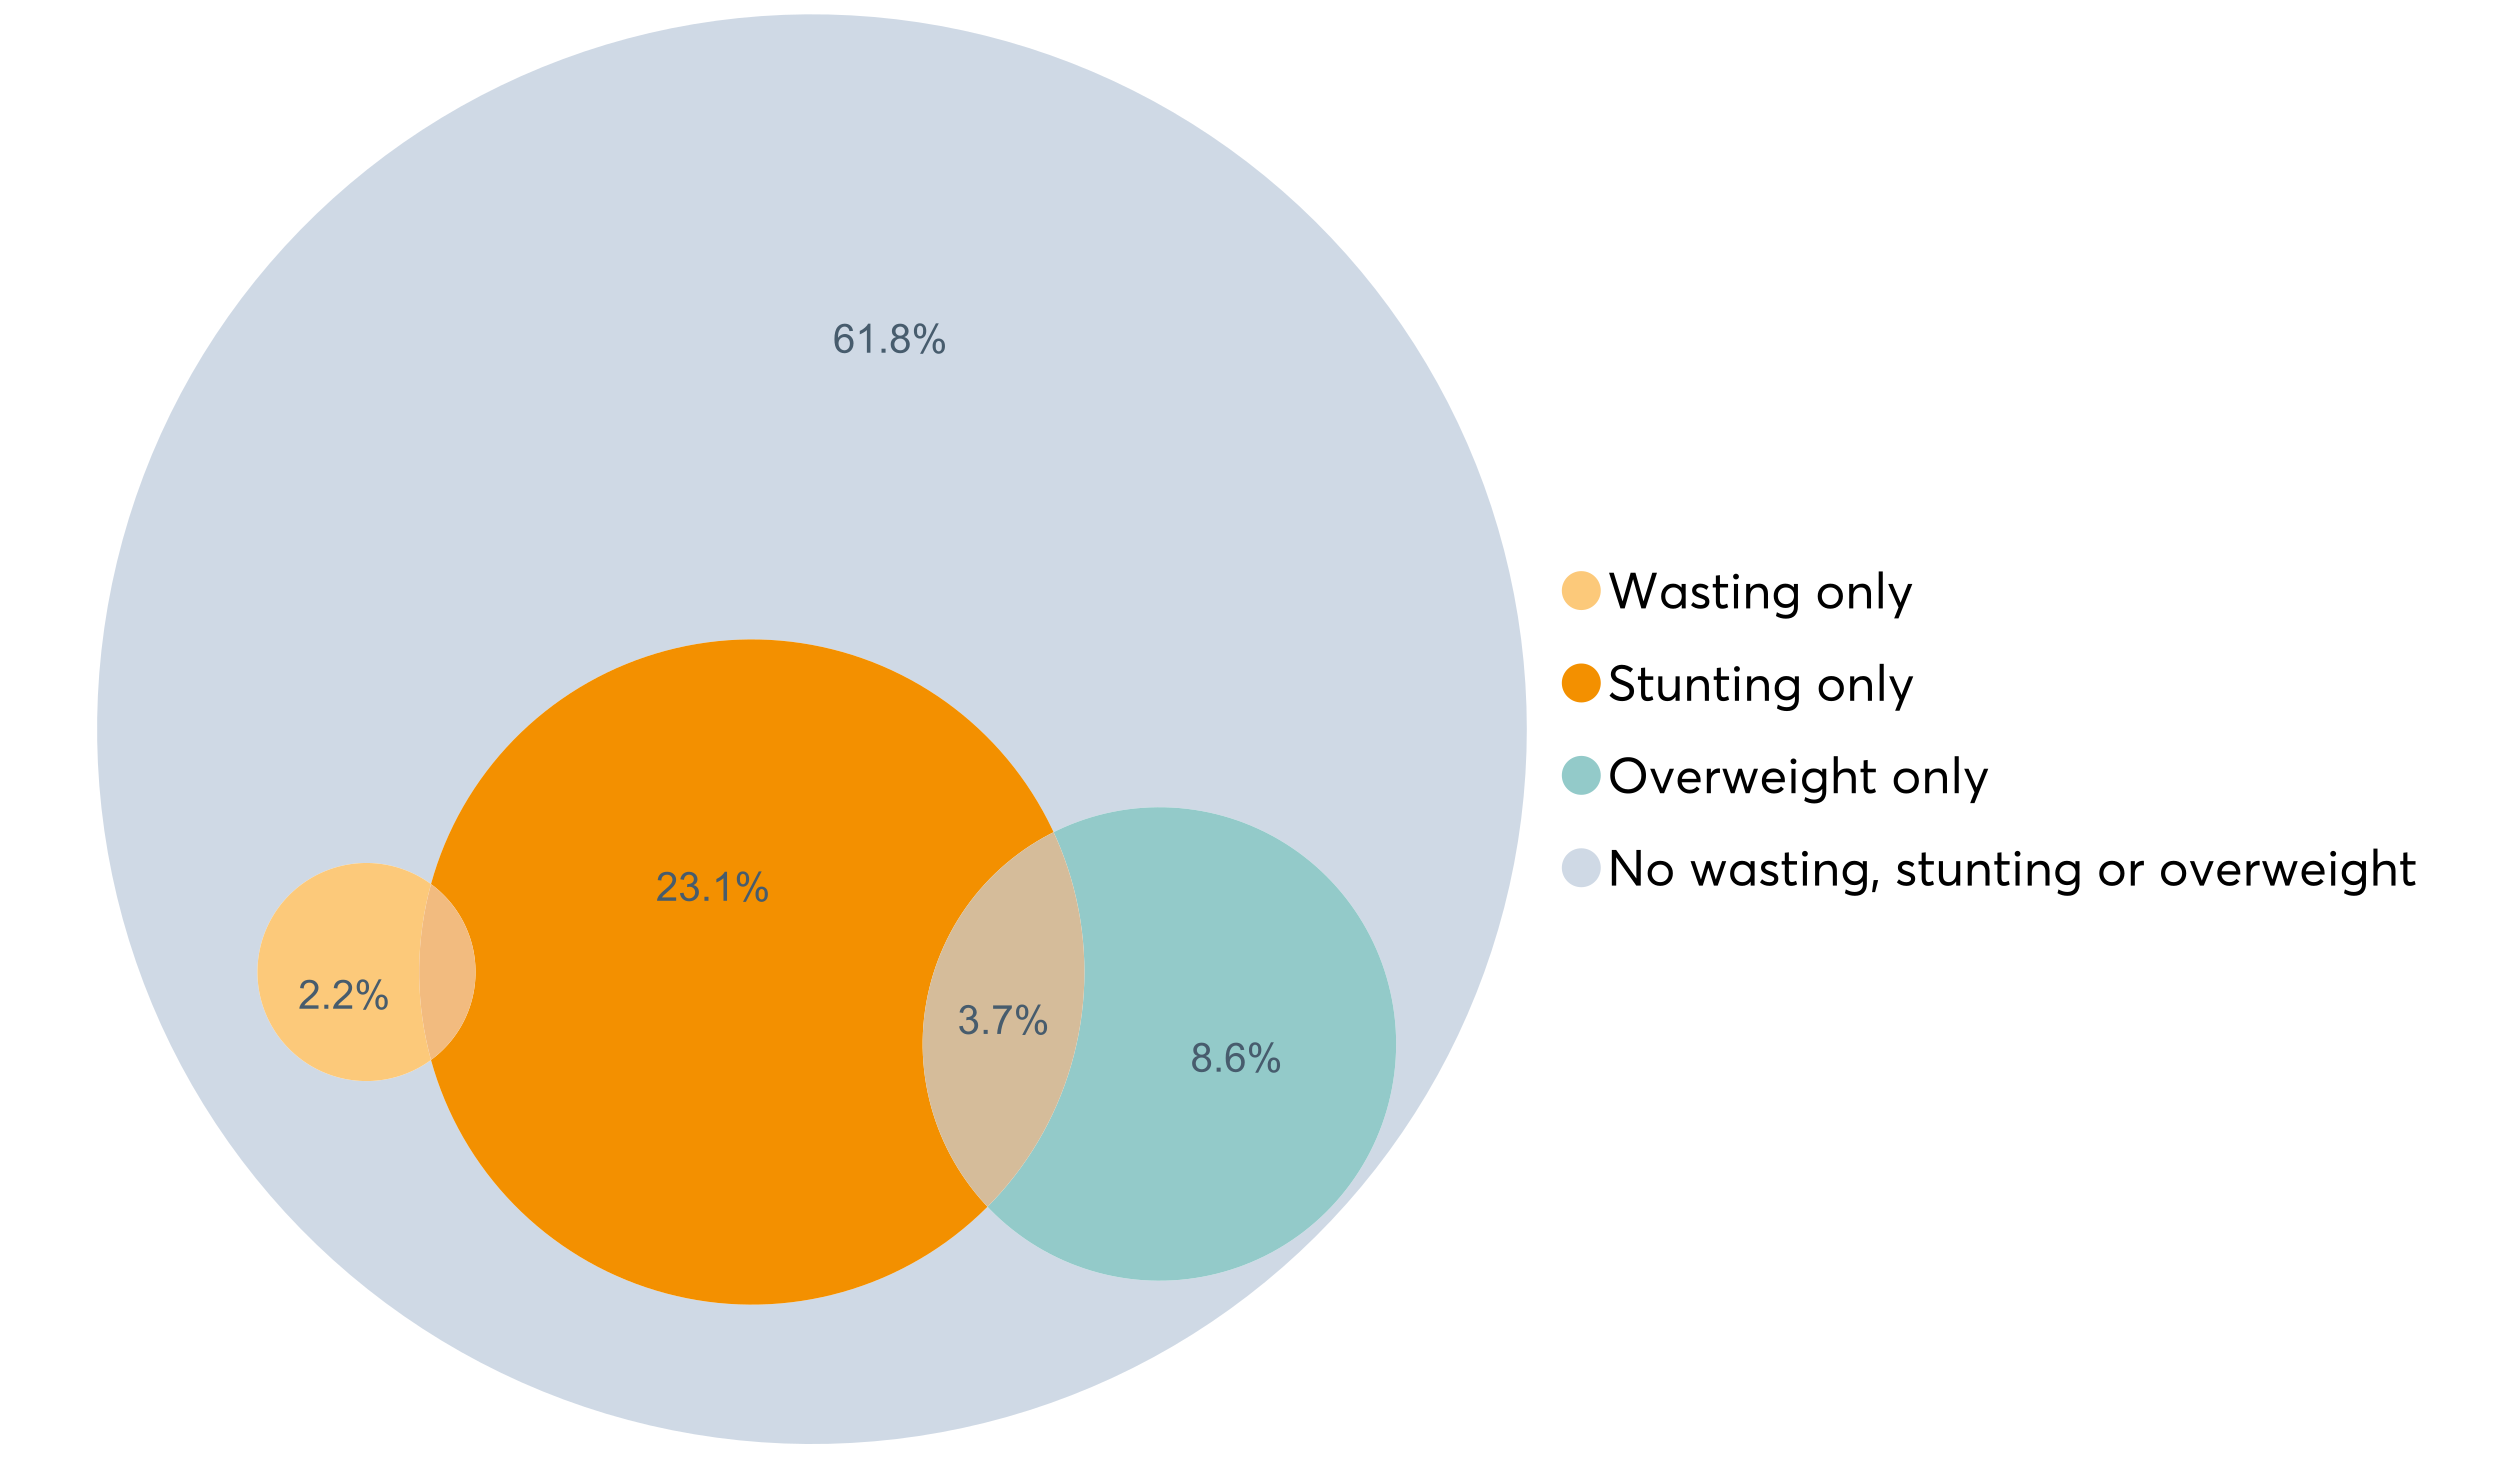 <?xml version="1.0" encoding="UTF-8"?>
<svg xmlns="http://www.w3.org/2000/svg" xmlns:xlink="http://www.w3.org/1999/xlink" width="1234.286pt" height="720pt" viewBox="0 0 1234.286 720" version="1.1">
<defs>
<g>
<symbol overflow="visible" id="glyph0-0">
<path style="stroke:none;" d="M 22.227 -17.613 L 24.531 -17.613 L 18.902 0 L 16.816 0 L 12.75 -14.438 L 12.727 -14.438 L 8.582 0 L 6.5 0 L 0.867 -17.613 L 3.176 -17.613 L 7.516 -3.547 L 7.566 -3.547 L 11.535 -17.613 L 13.891 -17.613 L 17.859 -3.496 L 17.887 -3.496 Z M 22.227 -17.613 "/>
</symbol>
<symbol overflow="visible" id="glyph0-1">
<path style="stroke:none;" d="M 11.285 -12.082 L 13.297 -12.082 L 13.297 0 L 11.359 0 L 11.359 -1.91 L 11.336 -1.91 C 10.309 -0.539 8.902 0.145 7.121 0.148 C 5.41 0.145 3.996 -0.414 2.875 -1.539 C 1.75 -2.66 1.188 -4.133 1.191 -5.953 C 1.188 -7.738 1.746 -9.23 2.863 -10.43 C 3.977 -11.629 5.387 -12.227 7.094 -12.23 C 8.812 -12.227 10.203 -11.574 11.262 -10.27 L 11.285 -10.27 Z M 7.293 -1.688 C 8.414 -1.688 9.371 -2.086 10.168 -2.891 C 10.957 -3.688 11.355 -4.711 11.359 -5.953 C 11.355 -7.191 10.973 -8.234 10.207 -9.09 C 9.438 -9.938 8.473 -10.363 7.316 -10.367 C 6.156 -10.363 5.184 -9.957 4.402 -9.141 C 3.613 -8.32 3.223 -7.258 3.227 -5.953 C 3.223 -4.711 3.598 -3.688 4.352 -2.891 C 5.102 -2.086 6.082 -1.688 7.293 -1.688 Z M 7.293 -1.688 "/>
</symbol>
<symbol overflow="visible" id="glyph0-2">
<path style="stroke:none;" d="M 5.605 0.148 C 3.734 0.145 2.156 -0.43 0.867 -1.586 L 1.91 -3.102 C 2.949 -2.137 4.18 -1.656 5.605 -1.66 C 6.297 -1.656 6.852 -1.816 7.266 -2.133 C 7.68 -2.445 7.887 -2.824 7.887 -3.273 C 7.887 -3.734 7.684 -4.086 7.277 -4.328 C 6.871 -4.566 6.164 -4.859 5.16 -5.211 C 5.09 -5.223 5.039 -5.238 5.012 -5.258 C 3.832 -5.668 2.938 -6.141 2.32 -6.672 C 1.699 -7.199 1.387 -7.969 1.391 -8.98 C 1.387 -9.902 1.762 -10.676 2.516 -11.297 C 3.266 -11.918 4.223 -12.227 5.383 -12.23 C 6.918 -12.227 8.297 -11.73 9.523 -10.742 L 8.484 -9.152 C 7.523 -9.98 6.457 -10.395 5.285 -10.395 C 4.801 -10.395 4.367 -10.262 3.992 -9.996 C 3.609 -9.73 3.422 -9.391 3.422 -8.98 C 3.422 -8.547 3.605 -8.199 3.98 -7.938 C 4.348 -7.668 4.926 -7.387 5.707 -7.094 C 5.836 -7.043 6.078 -6.953 6.434 -6.82 C 6.789 -6.688 7.023 -6.594 7.141 -6.547 C 7.254 -6.492 7.453 -6.406 7.738 -6.285 C 8.016 -6.16 8.207 -6.07 8.309 -6.016 C 8.406 -5.957 8.559 -5.863 8.766 -5.73 C 8.973 -5.598 9.113 -5.48 9.188 -5.383 C 9.262 -5.281 9.359 -5.148 9.488 -4.984 C 9.609 -4.816 9.699 -4.656 9.75 -4.5 C 9.797 -4.344 9.836 -4.16 9.871 -3.953 C 9.902 -3.746 9.918 -3.527 9.922 -3.301 C 9.918 -2.305 9.547 -1.484 8.805 -0.832 C 8.059 -0.18 6.992 0.145 5.605 0.148 Z M 5.605 0.148 "/>
</symbol>
<symbol overflow="visible" id="glyph0-3">
<path style="stroke:none;" d="M 5.332 0.148 C 3.23 0.145 2.18 -1.102 2.184 -3.598 L 2.184 -10.344 L 0.645 -10.344 L 0.645 -12.082 L 2.184 -12.082 L 2.184 -16.199 L 4.191 -16.422 L 4.191 -12.082 L 8.211 -12.082 L 8.211 -10.344 L 4.191 -10.344 L 4.191 -3.895 C 4.188 -3.148 4.301 -2.602 4.527 -2.258 C 4.75 -1.906 5.133 -1.734 5.68 -1.738 C 6.305 -1.734 6.984 -1.941 7.715 -2.355 L 8.262 -0.594 C 7.367 -0.098 6.391 0.145 5.332 0.148 Z M 5.332 0.148 "/>
</symbol>
<symbol overflow="visible" id="glyph0-4">
<path style="stroke:none;" d="M 3.102 -14.312 C 2.684 -14.309 2.34 -14.445 2.07 -14.723 C 1.793 -14.992 1.656 -15.328 1.66 -15.727 C 1.656 -16.121 1.793 -16.453 2.07 -16.73 C 2.34 -17 2.684 -17.137 3.102 -17.141 C 3.492 -17.137 3.832 -16.996 4.117 -16.719 C 4.395 -16.434 4.535 -16.105 4.539 -15.727 C 4.535 -15.328 4.395 -14.992 4.117 -14.723 C 3.832 -14.445 3.492 -14.309 3.102 -14.312 Z M 2.082 0 L 2.082 -12.082 L 4.094 -12.082 L 4.094 0 Z M 2.082 0 "/>
</symbol>
<symbol overflow="visible" id="glyph0-5">
<path style="stroke:none;" d="M 8.336 -12.23 C 9.672 -12.227 10.73 -11.801 11.508 -10.953 C 12.285 -10.098 12.672 -8.836 12.676 -7.168 L 12.676 0 L 10.668 0 L 10.668 -6.598 C 10.664 -9.109 9.68 -10.363 7.715 -10.367 C 6.555 -10.363 5.633 -9.98 4.945 -9.215 C 4.258 -8.445 3.914 -7.383 3.918 -6.027 L 3.918 0 L 1.91 0 L 1.91 -12.082 L 3.918 -12.082 L 3.918 -9.973 L 3.945 -9.973 C 5 -11.477 6.465 -12.227 8.336 -12.23 Z M 8.336 -12.23 "/>
</symbol>
<symbol overflow="visible" id="glyph0-6">
<path style="stroke:none;" d="M 11.09 -12.082 L 13.074 -12.082 L 13.074 -0.918 C 13.07 0.934 12.586 2.391 11.621 3.457 C 10.652 4.523 9.16 5.055 7.145 5.059 C 5.32 5.055 3.684 4.617 2.234 3.746 L 2.703 1.887 C 4.203 2.727 5.652 3.145 7.043 3.148 C 8.348 3.145 9.352 2.812 10.059 2.145 C 10.758 1.473 11.109 0.625 11.113 -0.398 L 11.113 -2.082 L 11.062 -2.082 C 10.055 -0.84 8.688 -0.223 6.969 -0.223 C 5.312 -0.223 3.926 -0.773 2.801 -1.883 C 1.676 -2.988 1.113 -4.43 1.117 -6.203 C 1.113 -7.918 1.664 -9.352 2.766 -10.504 C 3.863 -11.652 5.23 -12.227 6.871 -12.23 C 8.57 -12.227 9.961 -11.617 11.039 -10.395 L 11.09 -10.395 Z M 7.121 -2.109 C 8.324 -2.109 9.301 -2.5 10.047 -3.285 C 10.789 -4.07 11.16 -5.074 11.164 -6.301 C 11.16 -7.488 10.777 -8.461 10.008 -9.215 C 9.238 -9.965 8.273 -10.34 7.121 -10.344 C 5.973 -10.34 5.031 -9.957 4.289 -9.188 C 3.547 -8.418 3.176 -7.445 3.176 -6.277 C 3.176 -5.016 3.555 -4.008 4.316 -3.25 C 5.074 -2.488 6.008 -2.109 7.121 -2.109 Z M 7.121 -2.109 "/>
</symbol>
<symbol overflow="visible" id="glyph0-7">
<path style="stroke:none;" d=""/>
</symbol>
<symbol overflow="visible" id="glyph0-8">
<path style="stroke:none;" d="M 7.418 0.148 C 5.562 0.145 4.055 -0.438 2.898 -1.613 C 1.738 -2.785 1.16 -4.258 1.164 -6.027 C 1.16 -7.797 1.738 -9.273 2.898 -10.457 C 4.055 -11.637 5.562 -12.227 7.418 -12.23 C 9.203 -12.227 10.68 -11.648 11.855 -10.492 C 13.027 -9.332 13.617 -7.844 13.617 -6.027 C 13.617 -4.207 13.027 -2.723 11.855 -1.574 C 10.68 -0.426 9.203 0.145 7.418 0.148 Z M 7.418 -1.688 C 8.59 -1.688 9.578 -2.094 10.383 -2.914 C 11.184 -3.727 11.582 -4.766 11.586 -6.027 C 11.582 -7.297 11.188 -8.34 10.395 -9.152 C 9.598 -9.961 8.605 -10.363 7.418 -10.367 C 6.176 -10.363 5.16 -9.945 4.375 -9.113 C 3.59 -8.277 3.199 -7.25 3.199 -6.027 C 3.199 -4.801 3.59 -3.77 4.375 -2.938 C 5.16 -2.102 6.176 -1.688 7.418 -1.688 Z M 7.418 -1.688 "/>
</symbol>
<symbol overflow="visible" id="glyph0-9">
<path style="stroke:none;" d="M 2.082 0 L 2.082 -18.258 L 4.094 -18.258 L 4.094 0 Z M 2.082 0 "/>
</symbol>
<symbol overflow="visible" id="glyph0-10">
<path style="stroke:none;" d="M 10.344 -12.082 L 12.477 -12.082 L 5.656 4.91 L 3.523 4.91 L 5.68 -0.496 L 0.57 -12.082 L 2.73 -12.082 L 6.648 -2.879 L 6.699 -2.879 Z M 10.344 -12.082 "/>
</symbol>
<symbol overflow="visible" id="glyph0-11">
<path style="stroke:none;" d="M 7.344 0.148 C 4.875 0.145 2.793 -0.762 1.09 -2.578 L 2.48 -4.219 C 3.09 -3.453 3.836 -2.871 4.711 -2.48 C 5.586 -2.082 6.469 -1.887 7.367 -1.887 C 8.453 -1.887 9.328 -2.125 9.984 -2.605 C 10.637 -3.082 10.961 -3.742 10.965 -4.59 C 10.961 -5.051 10.883 -5.449 10.727 -5.781 C 10.566 -6.109 10.297 -6.402 9.922 -6.66 C 9.539 -6.914 9.172 -7.121 8.816 -7.277 C 8.461 -7.434 7.953 -7.637 7.293 -7.887 C 7.176 -7.934 7.086 -7.965 7.02 -7.988 C 6.371 -8.215 5.844 -8.418 5.441 -8.594 C 5.035 -8.766 4.574 -9.008 4.055 -9.324 C 3.531 -9.637 3.125 -9.957 2.84 -10.281 C 2.547 -10.602 2.293 -11.008 2.082 -11.496 C 1.863 -11.984 1.758 -12.523 1.762 -13.121 C 1.758 -14.426 2.277 -15.527 3.324 -16.422 C 4.363 -17.312 5.637 -17.766 7.145 -17.785 C 9.125 -17.781 10.988 -17.098 12.727 -15.727 L 11.41 -14.039 C 10.035 -15.195 8.613 -15.773 7.145 -15.777 C 6.281 -15.773 5.547 -15.547 4.938 -15.094 C 4.324 -14.637 4.02 -14.012 4.02 -13.223 C 4.02 -12.891 4.082 -12.59 4.215 -12.316 C 4.344 -12.043 4.492 -11.816 4.66 -11.645 C 4.824 -11.469 5.117 -11.277 5.531 -11.062 C 5.945 -10.848 6.27 -10.684 6.512 -10.578 C 6.746 -10.469 7.164 -10.301 7.766 -10.07 C 9.578 -9.371 10.777 -8.824 11.359 -8.434 C 12.598 -7.586 13.219 -6.379 13.223 -4.812 C 13.219 -3.254 12.645 -2.039 11.496 -1.164 C 10.348 -0.289 8.961 0.145 7.344 0.148 Z M 7.344 0.148 "/>
</symbol>
<symbol overflow="visible" id="glyph0-12">
<path style="stroke:none;" d="M 10.195 -12.082 L 12.203 -12.082 L 12.203 0 L 10.195 0 L 10.195 -2.008 L 10.172 -2.008 C 9.16 -0.57 7.836 0.145 6.203 0.148 C 4.762 0.145 3.645 -0.27 2.852 -1.102 C 2.055 -1.938 1.656 -3.199 1.66 -4.887 L 1.66 -12.082 L 3.672 -12.082 L 3.672 -5.457 C 3.668 -4.113 3.91 -3.152 4.402 -2.566 C 4.887 -1.98 5.629 -1.688 6.621 -1.688 C 7.613 -1.688 8.457 -2.094 9.152 -2.914 C 9.848 -3.727 10.195 -4.832 10.195 -6.227 Z M 10.195 -12.082 "/>
</symbol>
<symbol overflow="visible" id="glyph0-13">
<path style="stroke:none;" d="M 10.32 0.148 C 7.703 0.145 5.574 -0.699 3.93 -2.395 C 2.285 -4.086 1.465 -6.223 1.465 -8.805 C 1.465 -11.383 2.285 -13.523 3.93 -15.23 C 5.574 -16.93 7.703 -17.781 10.32 -17.785 C 12.828 -17.781 14.922 -16.953 16.594 -15.293 C 18.266 -13.629 19.102 -11.465 19.102 -8.805 C 19.102 -6.156 18.266 -4.004 16.594 -2.344 C 14.922 -0.684 12.828 0.145 10.32 0.148 Z M 10.32 -1.91 C 12.168 -1.91 13.719 -2.559 14.969 -3.855 C 16.215 -5.152 16.84 -6.801 16.844 -8.805 C 16.84 -10.82 16.215 -12.477 14.969 -13.777 C 13.719 -15.074 12.168 -15.727 10.32 -15.727 C 8.383 -15.727 6.797 -15.059 5.555 -13.73 C 4.312 -12.395 3.691 -10.754 3.695 -8.805 C 3.691 -6.852 4.312 -5.215 5.555 -3.895 C 6.797 -2.57 8.383 -1.91 10.32 -1.91 Z M 10.32 -1.91 "/>
</symbol>
<symbol overflow="visible" id="glyph0-14">
<path style="stroke:none;" d="M 10.195 -12.082 L 12.379 -12.082 L 7.465 0 L 5.531 0 L 0.594 -12.082 L 2.754 -12.082 L 6.473 -2.555 L 6.547 -2.555 Z M 10.195 -12.082 "/>
</symbol>
<symbol overflow="visible" id="glyph0-15">
<path style="stroke:none;" d="M 12.551 -6.227 C 12.551 -6.09 12.543 -5.918 12.527 -5.707 L 12.504 -5.406 L 3.199 -5.406 C 3.332 -4.281 3.766 -3.379 4.5 -2.703 C 5.234 -2.023 6.148 -1.688 7.242 -1.688 C 8.648 -1.688 9.781 -2.23 10.641 -3.324 L 12.055 -2.109 C 10.875 -0.605 9.246 0.145 7.168 0.148 C 5.426 0.145 3.992 -0.426 2.863 -1.574 C 1.727 -2.723 1.16 -4.207 1.164 -6.027 C 1.16 -7.828 1.711 -9.312 2.812 -10.48 C 3.914 -11.645 5.289 -12.227 6.945 -12.23 C 8.609 -12.227 9.961 -11.664 11 -10.543 C 12.031 -9.414 12.551 -7.977 12.551 -6.227 Z M 9.402 -9.477 C 8.789 -10.066 8.004 -10.363 7.043 -10.367 C 6.082 -10.363 5.258 -10.07 4.574 -9.488 C 3.887 -8.898 3.453 -8.094 3.273 -7.07 L 10.566 -7.07 C 10.398 -8.074 10.012 -8.875 9.402 -9.477 Z M 9.402 -9.477 "/>
</symbol>
<symbol overflow="visible" id="glyph0-16">
<path style="stroke:none;" d="M 7.887 -12.23 C 8.137 -12.227 8.301 -12.219 8.383 -12.203 L 8.383 -9.973 C 8.02 -10.004 7.754 -10.02 7.59 -10.02 C 6.461 -10.02 5.57 -9.629 4.91 -8.855 C 4.246 -8.074 3.914 -7.066 3.918 -5.828 L 3.918 0 L 1.91 0 L 1.91 -12.082 L 3.918 -12.082 L 3.918 -9.945 L 3.945 -9.945 C 4.883 -11.465 6.199 -12.227 7.887 -12.23 Z M 7.887 -12.23 "/>
</symbol>
<symbol overflow="visible" id="glyph0-17">
<path style="stroke:none;" d="M 16.297 -12.082 L 18.332 -12.082 L 14.141 0 L 12.254 0 L 9.523 -8.805 L 9.5 -8.805 L 6.746 0 L 4.91 0 L 0.719 -12.082 L 2.754 -12.082 L 5.828 -3.051 L 5.879 -3.051 L 8.633 -12.082 L 10.367 -12.082 L 13.172 -3.051 L 13.223 -3.051 Z M 16.297 -12.082 "/>
</symbol>
<symbol overflow="visible" id="glyph0-18">
<path style="stroke:none;" d="M 8.41 -12.23 C 9.777 -12.227 10.852 -11.812 11.633 -10.988 C 12.406 -10.16 12.797 -8.914 12.801 -7.242 L 12.801 0 L 10.789 0 L 10.789 -6.672 C 10.785 -9.133 9.805 -10.363 7.84 -10.367 C 6.629 -10.363 5.672 -9.984 4.973 -9.227 C 4.266 -8.465 3.914 -7.414 3.918 -6.078 L 3.918 0 L 1.91 0 L 1.91 -18.258 L 3.918 -18.258 L 3.918 -10.098 L 3.969 -10.098 C 4.973 -11.516 6.453 -12.227 8.41 -12.23 Z M 8.41 -12.23 "/>
</symbol>
<symbol overflow="visible" id="glyph0-19">
<path style="stroke:none;" d="M 14.363 -17.613 L 16.52 -17.613 L 16.52 0 L 14.312 0 L 4.441 -13.891 L 4.391 -13.891 L 4.391 0 L 2.234 0 L 2.234 -17.613 L 4.367 -17.613 L 14.312 -3.57 L 14.363 -3.57 Z M 14.363 -17.613 "/>
</symbol>
<symbol overflow="visible" id="glyph0-20">
<path style="stroke:none;" d="M 0.793 3.227 L 1.586 -2.73 L 3.797 -2.73 L 2.281 3.227 Z M 0.793 3.227 "/>
</symbol>
<symbol overflow="visible" id="glyph1-0">
<path style="stroke:none;" d="M 0.836 -3.77 L 2.59 -4.004 C 2.789 -3.004 3.129 -2.289 3.617 -1.855 C 4.098 -1.414 4.688 -1.195 5.387 -1.199 C 6.207 -1.195 6.902 -1.48 7.473 -2.055 C 8.039 -2.621 8.324 -3.328 8.328 -4.18 C 8.324 -4.98 8.062 -5.645 7.539 -6.168 C 7.012 -6.688 6.344 -6.949 5.531 -6.953 C 5.199 -6.949 4.785 -6.883 4.293 -6.758 L 4.488 -8.297 C 4.605 -8.281 4.699 -8.273 4.773 -8.277 C 5.516 -8.273 6.188 -8.469 6.785 -8.859 C 7.383 -9.25 7.68 -9.852 7.684 -10.664 C 7.68 -11.305 7.465 -11.836 7.031 -12.262 C 6.594 -12.68 6.031 -12.891 5.348 -12.895 C 4.664 -12.891 4.094 -12.676 3.641 -12.25 C 3.184 -11.82 2.895 -11.18 2.766 -10.324 L 1.012 -10.633 C 1.227 -11.809 1.715 -12.719 2.473 -13.367 C 3.23 -14.008 4.176 -14.332 5.309 -14.336 C 6.086 -14.332 6.801 -14.164 7.457 -13.832 C 8.109 -13.496 8.609 -13.039 8.961 -12.465 C 9.305 -11.883 9.48 -11.27 9.484 -10.625 C 9.48 -10.004 9.316 -9.441 8.988 -8.938 C 8.656 -8.43 8.164 -8.027 7.52 -7.73 C 8.359 -7.535 9.016 -7.133 9.484 -6.52 C 9.949 -5.906 10.184 -5.137 10.188 -4.215 C 10.184 -2.965 9.73 -1.91 8.824 -1.047 C 7.914 -0.18 6.762 0.25 5.375 0.254 C 4.117 0.25 3.078 -0.121 2.254 -0.867 C 1.422 -1.613 0.949 -2.578 0.836 -3.77 Z M 0.836 -3.77 "/>
</symbol>
<symbol overflow="visible" id="glyph1-1">
<path style="stroke:none;" d="M 1.812 0 L 1.812 -1.996 L 3.809 -1.996 L 3.809 0 Z M 1.812 0 "/>
</symbol>
<symbol overflow="visible" id="glyph1-2">
<path style="stroke:none;" d="M 0.945 -12.406 L 0.945 -14.09 L 10.188 -14.09 L 10.188 -12.727 C 9.277 -11.758 8.375 -10.473 7.484 -8.871 C 6.586 -7.266 5.898 -5.617 5.414 -3.926 C 5.062 -2.73 4.836 -1.422 4.742 0 L 2.941 0 C 2.957 -1.121 3.176 -2.477 3.602 -4.07 C 4.02 -5.66 4.625 -7.195 5.418 -8.672 C 6.203 -10.148 7.043 -11.391 7.938 -12.406 Z M 0.945 -12.406 "/>
</symbol>
<symbol overflow="visible" id="glyph1-3">
<path style="stroke:none;" d="M 1.16 -10.848 C 1.16 -11.863 1.414 -12.73 1.93 -13.449 C 2.438 -14.16 3.184 -14.52 4.16 -14.52 C 5.055 -14.52 5.793 -14.199 6.383 -13.559 C 6.969 -12.918 7.266 -11.977 7.266 -10.742 C 7.266 -9.531 6.969 -8.602 6.375 -7.949 C 5.781 -7.297 5.047 -6.973 4.18 -6.973 C 3.312 -6.973 2.594 -7.293 2.02 -7.938 C 1.445 -8.578 1.16 -9.547 1.16 -10.848 Z M 4.207 -13.312 C 3.77 -13.312 3.406 -13.121 3.121 -12.746 C 2.828 -12.367 2.684 -11.676 2.688 -10.672 C 2.684 -9.754 2.828 -9.109 3.125 -8.738 C 3.414 -8.363 3.777 -8.18 4.207 -8.18 C 4.648 -8.18 5.012 -8.367 5.301 -8.742 C 5.586 -9.117 5.73 -9.805 5.734 -10.809 C 5.73 -11.727 5.586 -12.375 5.297 -12.75 C 5.004 -13.125 4.641 -13.312 4.207 -13.312 Z M 4.215 0.527 L 12.027 -14.52 L 13.449 -14.52 L 5.668 0.527 Z M 10.391 -3.352 C 10.387 -4.375 10.645 -5.242 11.16 -5.953 C 11.672 -6.664 12.418 -7.02 13.398 -7.02 C 14.293 -7.02 15.035 -6.699 15.625 -6.059 C 16.211 -5.418 16.504 -4.477 16.508 -3.242 C 16.504 -2.031 16.207 -1.102 15.613 -0.449 C 15.016 0.203 14.281 0.527 13.41 0.527 C 12.543 0.527 11.824 0.207 11.25 -0.441 C 10.676 -1.082 10.387 -2.055 10.391 -3.352 Z M 13.449 -5.812 C 13.004 -5.812 12.641 -5.621 12.352 -5.246 C 12.062 -4.867 11.918 -4.18 11.918 -3.176 C 11.918 -2.266 12.062 -1.621 12.355 -1.246 C 12.648 -0.867 13.008 -0.68 13.438 -0.684 C 13.883 -0.68 14.254 -0.867 14.543 -1.246 C 14.832 -1.621 14.977 -2.309 14.977 -3.312 C 14.977 -4.23 14.828 -4.879 14.539 -5.254 C 14.242 -5.625 13.879 -5.812 13.449 -5.812 Z M 13.449 -5.812 "/>
</symbol>
<symbol overflow="visible" id="glyph1-4">
<path style="stroke:none;" d="M 9.922 -10.781 L 8.18 -10.645 C 8.023 -11.328 7.801 -11.828 7.52 -12.145 C 7.043 -12.641 6.461 -12.891 5.766 -12.895 C 5.203 -12.891 4.711 -12.734 4.293 -12.426 C 3.742 -12.023 3.309 -11.438 2.988 -10.664 C 2.668 -9.891 2.5 -8.789 2.492 -7.363 C 2.91 -8.004 3.426 -8.48 4.039 -8.793 C 4.648 -9.102 5.289 -9.258 5.961 -9.262 C 7.125 -9.258 8.121 -8.828 8.941 -7.969 C 9.762 -7.109 10.172 -5.996 10.176 -4.637 C 10.172 -3.738 9.98 -2.906 9.598 -2.137 C 9.211 -1.367 8.68 -0.777 8.004 -0.371 C 7.328 0.039 6.562 0.238 5.707 0.242 C 4.246 0.238 3.055 -0.293 2.133 -1.367 C 1.211 -2.438 0.75 -4.211 0.75 -6.68 C 0.75 -9.438 1.258 -11.441 2.277 -12.699 C 3.164 -13.785 4.363 -14.332 5.871 -14.336 C 6.996 -14.332 7.914 -14.016 8.633 -13.391 C 9.348 -12.758 9.777 -11.891 9.922 -10.781 Z M 2.766 -4.625 C 2.766 -4.016 2.891 -3.438 3.148 -2.891 C 3.402 -2.336 3.762 -1.918 4.227 -1.633 C 4.684 -1.34 5.168 -1.195 5.676 -1.199 C 6.414 -1.195 7.051 -1.492 7.586 -2.094 C 8.117 -2.688 8.383 -3.5 8.387 -4.527 C 8.383 -5.512 8.121 -6.289 7.598 -6.859 C 7.07 -7.426 6.406 -7.711 5.609 -7.711 C 4.812 -7.711 4.141 -7.426 3.594 -6.859 C 3.039 -6.289 2.766 -5.543 2.766 -4.625 Z M 2.766 -4.625 "/>
</symbol>
<symbol overflow="visible" id="glyph1-5">
<path style="stroke:none;" d="M 7.43 0 L 5.676 0 L 5.676 -11.172 C 5.25 -10.766 4.695 -10.363 4.016 -9.961 C 3.328 -9.559 2.715 -9.258 2.172 -9.059 L 2.172 -10.75 C 3.148 -11.207 4.004 -11.766 4.742 -12.426 C 5.473 -13.078 5.992 -13.715 6.301 -14.336 L 7.43 -14.336 Z M 7.43 0 "/>
</symbol>
<symbol overflow="visible" id="glyph1-6">
<path style="stroke:none;" d="M 3.523 -7.742 C 2.793 -8.004 2.254 -8.383 1.906 -8.879 C 1.555 -9.371 1.383 -9.965 1.383 -10.652 C 1.383 -11.691 1.754 -12.562 2.5 -13.273 C 3.246 -13.977 4.242 -14.332 5.484 -14.336 C 6.727 -14.332 7.727 -13.969 8.492 -13.25 C 9.25 -12.523 9.633 -11.645 9.633 -10.605 C 9.633 -9.941 9.457 -9.363 9.109 -8.875 C 8.762 -8.383 8.234 -8.004 7.527 -7.742 C 8.402 -7.453 9.07 -6.992 9.527 -6.359 C 9.984 -5.719 10.211 -4.961 10.215 -4.082 C 10.211 -2.859 9.781 -1.832 8.918 -1.004 C 8.055 -0.172 6.918 0.238 5.512 0.242 C 4.102 0.238 2.965 -0.176 2.102 -1.008 C 1.238 -1.84 0.809 -2.879 0.809 -4.129 C 0.809 -5.055 1.043 -5.832 1.512 -6.461 C 1.98 -7.086 2.648 -7.512 3.523 -7.742 Z M 3.176 -10.711 C 3.176 -10.035 3.391 -9.48 3.828 -9.055 C 4.258 -8.625 4.824 -8.414 5.523 -8.414 C 6.195 -8.414 6.746 -8.625 7.18 -9.051 C 7.609 -9.477 7.828 -9.996 7.828 -10.613 C 7.828 -11.254 7.605 -11.797 7.16 -12.234 C 6.715 -12.672 6.16 -12.891 5.504 -12.895 C 4.832 -12.891 4.277 -12.676 3.836 -12.25 C 3.395 -11.82 3.176 -11.309 3.176 -10.711 Z M 2.609 -4.121 C 2.605 -3.617 2.727 -3.133 2.965 -2.668 C 3.199 -2.199 3.551 -1.84 4.02 -1.582 C 4.488 -1.324 4.992 -1.195 5.531 -1.199 C 6.367 -1.195 7.059 -1.465 7.605 -2.004 C 8.148 -2.543 8.418 -3.227 8.422 -4.062 C 8.418 -4.902 8.137 -5.602 7.578 -6.156 C 7.016 -6.707 6.316 -6.984 5.473 -6.984 C 4.645 -6.984 3.961 -6.711 3.422 -6.164 C 2.879 -5.617 2.605 -4.934 2.609 -4.121 Z M 2.609 -4.121 "/>
</symbol>
<symbol overflow="visible" id="glyph1-7">
<path style="stroke:none;" d="M 10.039 -1.684 L 10.039 0 L 0.605 0 C 0.59 -0.422 0.66 -0.828 0.809 -1.219 C 1.047 -1.859 1.43 -2.488 1.961 -3.113 C 2.488 -3.734 3.254 -4.457 4.254 -5.277 C 5.805 -6.547 6.852 -7.555 7.398 -8.301 C 7.941 -9.043 8.215 -9.746 8.219 -10.41 C 8.215 -11.102 7.965 -11.688 7.473 -12.168 C 6.973 -12.641 6.328 -12.879 5.531 -12.883 C 4.688 -12.879 4.012 -12.625 3.504 -12.121 C 2.996 -11.613 2.738 -10.914 2.738 -10.02 L 0.934 -10.207 C 1.055 -11.551 1.52 -12.574 2.328 -13.277 C 3.129 -13.98 4.211 -14.332 5.57 -14.336 C 6.938 -14.332 8.02 -13.953 8.82 -13.195 C 9.617 -12.434 10.02 -11.492 10.02 -10.371 C 10.02 -9.801 9.902 -9.238 9.668 -8.688 C 9.434 -8.133 9.047 -7.551 8.508 -6.941 C 7.965 -6.328 7.062 -5.492 5.805 -4.43 C 4.75 -3.547 4.074 -2.945 3.777 -2.633 C 3.477 -2.312 3.23 -1.996 3.039 -1.684 Z M 10.039 -1.684 "/>
</symbol>
</g>
</defs>
<g id="surface60169">
<path style=" stroke:none;fill-rule:nonzero;fill:rgb(98.824%,78.824%,47.843%);fill-opacity:1;" d="M 790.324 291.582 C 790.324 296.891 786.02 301.195 780.711 301.195 C 775.398 301.195 771.094 296.891 771.094 291.582 C 771.094 286.273 775.398 281.969 780.711 281.969 C 786.02 281.969 790.324 286.273 790.324 291.582 "/>
<g style="fill:rgb(0%,0%,0%);fill-opacity:1;">
  <use xlink:href="#glyph0-0" x="793.543" y="300.387"/>
  <use xlink:href="#glyph0-1" x="818.944" y="300.387"/>
  <use xlink:href="#glyph0-2" x="834.026" y="300.387"/>
  <use xlink:href="#glyph0-3" x="844.965" y="300.387"/>
  <use xlink:href="#glyph0-4" x="853.994" y="300.387"/>
  <use xlink:href="#glyph0-5" x="860.195" y="300.387"/>
  <use xlink:href="#glyph0-6" x="874.583" y="300.387"/>
  <use xlink:href="#glyph0-7" x="889.441" y="300.387"/>
  <use xlink:href="#glyph0-8" x="896.263" y="300.387"/>
  <use xlink:href="#glyph0-5" x="911.072" y="300.387"/>
  <use xlink:href="#glyph0-9" x="925.459" y="300.387"/>
  <use xlink:href="#glyph0-10" x="931.66" y="300.387"/>
</g>
<path style=" stroke:none;fill-rule:nonzero;fill:rgb(95.294%,56.471%,0%);fill-opacity:1;" d="M 790.324 337.195 C 790.324 342.504 786.02 346.809 780.711 346.809 C 775.398 346.809 771.094 342.504 771.094 337.195 C 771.094 331.883 775.398 327.578 780.711 327.578 C 786.02 327.578 790.324 331.883 790.324 337.195 "/>
<g style="fill:rgb(0%,0%,0%);fill-opacity:1;">
  <use xlink:href="#glyph0-11" x="793.543" y="346"/>
  <use xlink:href="#glyph0-3" x="808.029" y="346"/>
  <use xlink:href="#glyph0-12" x="817.059" y="346"/>
  <use xlink:href="#glyph0-5" x="831.049" y="346"/>
  <use xlink:href="#glyph0-3" x="845.436" y="346"/>
  <use xlink:href="#glyph0-4" x="854.465" y="346"/>
  <use xlink:href="#glyph0-5" x="860.667" y="346"/>
  <use xlink:href="#glyph0-6" x="875.054" y="346"/>
  <use xlink:href="#glyph0-7" x="889.913" y="346"/>
  <use xlink:href="#glyph0-8" x="896.734" y="346"/>
  <use xlink:href="#glyph0-5" x="911.543" y="346"/>
  <use xlink:href="#glyph0-9" x="925.93" y="346"/>
  <use xlink:href="#glyph0-10" x="932.132" y="346"/>
</g>
<path style=" stroke:none;fill-rule:nonzero;fill:rgb(57.647%,79.216%,78.824%);fill-opacity:1;" d="M 790.324 382.805 C 790.324 388.117 786.02 392.422 780.711 392.422 C 775.398 392.422 771.094 388.117 771.094 382.805 C 771.094 377.496 775.398 373.191 780.711 373.191 C 786.02 373.191 790.324 377.496 790.324 382.805 "/>
<g style="fill:rgb(0%,0%,0%);fill-opacity:1;">
  <use xlink:href="#glyph0-13" x="793.543" y="391.613"/>
  <use xlink:href="#glyph0-14" x="814.107" y="391.613"/>
  <use xlink:href="#glyph0-15" x="827.08" y="391.613"/>
  <use xlink:href="#glyph0-16" x="840.773" y="391.613"/>
  <use xlink:href="#glyph0-17" x="849.628" y="391.613"/>
  <use xlink:href="#glyph0-15" x="868.679" y="391.613"/>
  <use xlink:href="#glyph0-4" x="882.372" y="391.613"/>
  <use xlink:href="#glyph0-6" x="888.573" y="391.613"/>
  <use xlink:href="#glyph0-18" x="903.432" y="391.613"/>
  <use xlink:href="#glyph0-3" x="917.918" y="391.613"/>
  <use xlink:href="#glyph0-7" x="926.947" y="391.613"/>
  <use xlink:href="#glyph0-8" x="933.769" y="391.613"/>
  <use xlink:href="#glyph0-5" x="948.578" y="391.613"/>
  <use xlink:href="#glyph0-9" x="962.965" y="391.613"/>
  <use xlink:href="#glyph0-10" x="969.166" y="391.613"/>
</g>
<path style=" stroke:none;fill-rule:nonzero;fill:rgb(81.176%,85.098%,89.804%);fill-opacity:1;" d="M 790.324 428.418 C 790.324 433.727 786.02 438.031 780.711 438.031 C 775.398 438.031 771.094 433.727 771.094 428.418 C 771.094 423.109 775.398 418.805 780.711 418.805 C 786.02 418.805 790.324 423.109 790.324 428.418 "/>
<g style="fill:rgb(0%,0%,0%);fill-opacity:1;">
  <use xlink:href="#glyph0-19" x="793.543" y="437.223"/>
  <use xlink:href="#glyph0-8" x="812.296" y="437.223"/>
  <use xlink:href="#glyph0-7" x="827.105" y="437.223"/>
  <use xlink:href="#glyph0-17" x="833.926" y="437.223"/>
  <use xlink:href="#glyph0-1" x="852.977" y="437.223"/>
  <use xlink:href="#glyph0-2" x="868.059" y="437.223"/>
  <use xlink:href="#glyph0-3" x="878.998" y="437.223"/>
  <use xlink:href="#glyph0-4" x="888.027" y="437.223"/>
  <use xlink:href="#glyph0-5" x="894.229" y="437.223"/>
  <use xlink:href="#glyph0-6" x="908.616" y="437.223"/>
  <use xlink:href="#glyph0-20" x="923.474" y="437.223"/>
  <use xlink:href="#glyph0-7" x="928.808" y="437.223"/>
  <use xlink:href="#glyph0-2" x="935.629" y="437.223"/>
  <use xlink:href="#glyph0-3" x="946.568" y="437.223"/>
  <use xlink:href="#glyph0-12" x="955.598" y="437.223"/>
  <use xlink:href="#glyph0-5" x="969.588" y="437.223"/>
  <use xlink:href="#glyph0-3" x="983.975" y="437.223"/>
  <use xlink:href="#glyph0-4" x="993.004" y="437.223"/>
  <use xlink:href="#glyph0-5" x="999.206" y="437.223"/>
  <use xlink:href="#glyph0-6" x="1013.593" y="437.223"/>
  <use xlink:href="#glyph0-7" x="1028.452" y="437.223"/>
  <use xlink:href="#glyph0-8" x="1035.273" y="437.223"/>
  <use xlink:href="#glyph0-16" x="1050.082" y="437.223"/>
  <use xlink:href="#glyph0-7" x="1058.938" y="437.223"/>
  <use xlink:href="#glyph0-8" x="1065.759" y="437.223"/>
  <use xlink:href="#glyph0-14" x="1080.568" y="437.223"/>
  <use xlink:href="#glyph0-15" x="1093.541" y="437.223"/>
  <use xlink:href="#glyph0-16" x="1107.234" y="437.223"/>
  <use xlink:href="#glyph0-17" x="1116.09" y="437.223"/>
  <use xlink:href="#glyph0-15" x="1135.14" y="437.223"/>
  <use xlink:href="#glyph0-4" x="1148.833" y="437.223"/>
  <use xlink:href="#glyph0-6" x="1155.034" y="437.223"/>
  <use xlink:href="#glyph0-18" x="1169.893" y="437.223"/>
  <use xlink:href="#glyph0-3" x="1184.379" y="437.223"/>
</g>
<path style=" stroke:none;fill-rule:nonzero;fill:rgb(81.176%,85.098%,89.804%);fill-opacity:1;" d="M 409.352 712.84 L 420.488 712.395 L 431.602 711.602 L 442.688 710.457 L 453.727 708.961 L 464.719 707.121 L 475.645 704.93 L 486.496 702.398 L 497.262 699.523 L 507.934 696.312 L 518.496 692.766 L 528.941 688.887 L 539.262 684.68 L 549.441 680.148 L 559.477 675.301 L 569.348 670.137 L 579.055 664.664 L 588.586 658.887 L 597.926 652.812 L 607.07 646.445 L 616.012 639.793 L 624.738 632.863 L 633.238 625.66 L 641.512 618.191 L 649.543 610.465 L 657.324 602.492 L 664.852 594.273 L 672.117 585.824 L 679.109 577.148 L 685.824 568.258 L 692.258 559.16 L 698.398 549.863 L 704.246 540.375 L 709.789 530.707 L 715.023 520.871 L 719.945 510.875 L 724.551 500.727 L 728.832 490.438 L 732.785 480.02 L 736.406 469.48 L 739.695 458.836 L 742.648 448.09 L 745.258 437.258 L 747.527 426.348 L 749.449 415.371 L 751.023 404.34 L 752.246 393.262 L 753.121 382.152 L 753.645 371.023 L 753.816 359.883 L 753.637 348.738 L 753.105 337.609 L 752.223 326.5 L 750.992 315.426 L 749.41 304.395 L 747.48 293.422 L 745.207 282.512 L 742.59 271.68 L 739.629 260.938 L 736.336 250.293 L 732.703 239.758 L 728.742 229.344 L 724.453 219.059 L 719.844 208.914 L 714.914 198.918 L 709.672 189.086 L 704.125 179.422 L 698.273 169.938 L 692.125 160.645 L 685.688 151.551 L 678.965 142.664 L 671.965 133.992 L 664.695 125.547 L 657.16 117.336 L 649.371 109.367 L 641.336 101.648 L 633.062 94.184 L 624.555 86.988 L 615.824 80.062 L 606.879 73.414 L 597.73 67.055 L 588.383 60.988 L 578.852 55.219 L 569.141 49.75 L 559.262 44.594 L 549.227 39.75 L 539.043 35.227 L 528.723 31.027 L 518.273 27.156 L 507.707 23.613 L 497.035 20.41 L 486.266 17.543 L 475.414 15.02 L 464.484 12.84 L 453.492 11.004 L 442.449 9.516 L 431.363 8.379 L 420.25 7.59 L 409.113 7.156 L 397.973 7.07 L 386.832 7.34 L 375.707 7.957 L 364.605 8.926 L 353.539 10.246 L 342.523 11.918 L 331.562 13.934 L 320.672 16.293 L 309.863 18.996 L 299.145 22.039 L 288.523 25.418 L 278.02 29.133 L 267.637 33.176 L 257.383 37.543 L 247.277 42.234 L 237.32 47.242 L 227.531 52.562 L 217.91 58.188 L 208.473 64.113 L 199.23 70.336 L 190.184 76.844 L 181.352 83.637 L 172.738 90.707 L 164.348 98.043 L 156.195 105.641 L 148.289 113.488 L 140.633 121.586 L 133.238 129.922 L 126.105 138.484 L 119.25 147.27 L 112.676 156.266 L 106.387 165.465 L 100.395 174.859 L 94.699 184.438 L 89.309 194.191 L 84.23 204.109 L 79.465 214.184 L 75.023 224.402 L 70.906 234.758 L 67.117 245.234 L 63.66 255.828 L 60.539 266.527 L 57.758 277.316 L 55.316 288.191 L 53.223 299.133 L 51.477 310.141 L 50.074 321.195 L 49.023 332.289 L 48.324 343.41 L 47.977 354.547 L 47.98 365.691 L 48.336 376.828 L 49.043 387.949 L 50.102 399.043 L 51.508 410.094 L 53.266 421.098 L 55.367 432.043 L 57.812 442.914 L 60.602 453.703 L 63.73 464.398 L 67.191 474.988 L 70.988 485.465 L 75.113 495.816 L 79.562 506.035 L 84.336 516.105 L 89.422 526.02 L 94.816 535.77 L 100.52 545.344 L 106.52 554.734 L 112.812 563.93 L 119.395 572.922 L 126.254 581.699 L 133.391 590.258 L 140.793 598.59 L 148.457 606.68 L 156.367 614.523 L 164.523 622.117 L 172.918 629.449 L 181.539 636.512 L 190.375 643.297 L 199.426 649.801 L 208.672 656.016 L 218.113 661.934 L 227.734 667.555 L 237.531 672.867 L 247.488 677.867 L 257.602 682.551 L 267.855 686.914 L 278.242 690.949 L 288.75 694.656 L 299.371 698.031 L 310.094 701.066 L 320.902 703.762 L 331.797 706.113 L 342.758 708.121 L 353.777 709.785 L 364.84 711.098 L 375.941 712.059 L 387.07 712.672 L 398.211 712.93 Z M 364.746 644.004 L 359.566 643.719 L 354.402 643.273 L 349.254 642.66 L 344.125 641.887 L 339.023 640.953 L 333.957 639.859 L 328.926 638.605 L 323.938 637.191 L 318.996 635.621 L 314.105 633.898 L 309.273 632.02 L 304.5 629.988 L 299.797 627.809 L 295.16 625.484 L 290.605 623.012 L 286.125 620.395 L 281.734 617.641 L 277.43 614.75 L 273.219 611.723 L 269.105 608.566 L 265.098 605.277 L 261.191 601.867 L 257.395 598.336 L 253.715 594.684 L 250.148 590.918 L 246.703 587.043 L 243.383 583.062 L 240.191 578.977 L 237.129 574.793 L 234.199 570.512 L 231.406 566.145 L 228.754 561.688 L 226.242 557.152 L 223.875 552.539 L 221.656 547.852 L 219.586 543.098 L 217.668 538.281 L 215.902 533.406 L 214.289 528.48 L 212.832 523.5 L 212.785 523.312 L 212.395 523.602 L 211 524.57 L 209.574 525.5 L 208.121 526.379 L 206.641 527.215 L 205.133 528.004 L 203.605 528.742 L 202.051 529.434 L 200.477 530.074 L 198.883 530.668 L 197.27 531.207 L 195.645 531.699 L 194 532.137 L 192.344 532.523 L 190.68 532.855 L 189 533.137 L 187.316 533.367 L 185.625 533.539 L 183.93 533.66 L 182.23 533.73 L 180.531 533.742 L 178.832 533.703 L 177.137 533.609 L 175.441 533.465 L 173.754 533.262 L 172.07 533.008 L 170.398 532.703 L 168.738 532.344 L 167.09 531.934 L 165.453 531.469 L 163.832 530.957 L 162.23 530.391 L 160.645 529.773 L 159.082 529.109 L 157.539 528.395 L 156.02 527.633 L 154.523 526.82 L 153.055 525.965 L 151.617 525.059 L 150.207 524.113 L 148.824 523.121 L 147.477 522.086 L 146.16 521.008 L 144.883 519.891 L 143.637 518.73 L 142.43 517.535 L 141.262 516.301 L 140.133 515.027 L 139.043 513.723 L 137.996 512.383 L 136.992 511.012 L 136.031 509.609 L 135.117 508.176 L 134.246 506.715 L 133.422 505.227 L 132.648 503.715 L 131.918 502.18 L 131.242 500.621 L 130.613 499.043 L 130.031 497.441 L 129.504 495.828 L 129.027 494.195 L 128.602 492.551 L 128.227 490.891 L 127.906 489.223 L 127.641 487.543 L 127.426 485.855 L 127.262 484.164 L 127.156 482.469 L 127.102 480.77 L 127.102 479.07 L 127.152 477.371 L 127.262 475.672 L 127.422 473.98 L 127.633 472.293 L 127.902 470.613 L 128.219 468.945 L 128.594 467.285 L 129.016 465.641 L 129.492 464.008 L 130.02 462.391 L 130.598 460.793 L 131.227 459.215 L 131.906 457.656 L 132.633 456.117 L 133.406 454.605 L 134.227 453.117 L 135.098 451.656 L 136.012 450.223 L 136.973 448.82 L 137.973 447.445 L 139.02 446.105 L 140.109 444.801 L 141.234 443.527 L 142.402 442.293 L 143.609 441.094 L 144.855 439.938 L 146.133 438.816 L 147.449 437.738 L 148.797 436.703 L 150.176 435.711 L 151.586 434.762 L 153.027 433.855 L 154.492 432.996 L 155.988 432.188 L 157.504 431.422 L 159.047 430.707 L 160.613 430.039 L 162.195 429.422 L 163.797 428.855 L 165.418 428.34 L 167.055 427.879 L 168.703 427.465 L 170.363 427.105 L 172.035 426.797 L 173.719 426.543 L 175.406 426.34 L 177.098 426.191 L 178.797 426.098 L 180.496 426.059 L 182.195 426.07 L 183.895 426.137 L 185.59 426.258 L 187.281 426.43 L 188.965 426.656 L 190.645 426.938 L 192.309 427.27 L 193.965 427.656 L 195.609 428.094 L 197.238 428.582 L 198.848 429.121 L 200.441 429.711 L 202.016 430.352 L 203.57 431.043 L 205.102 431.781 L 206.609 432.57 L 208.09 433.402 L 209.543 434.285 L 210.969 435.211 L 212.367 436.18 L 212.781 436.488 L 212.805 436.406 L 214.258 431.426 L 215.863 426.5 L 217.629 421.621 L 219.543 416.805 L 221.613 412.051 L 223.828 407.363 L 226.191 402.746 L 228.699 398.207 L 231.348 393.75 L 234.137 389.379 L 237.062 385.098 L 240.125 380.914 L 243.312 376.824 L 246.633 372.84 L 250.074 368.961 L 253.637 365.195 L 257.316 361.543 L 261.109 358.008 L 265.012 354.594 L 269.02 351.305 L 273.133 348.145 L 277.34 345.113 L 281.641 342.219 L 286.031 339.461 L 290.508 336.844 L 295.062 334.371 L 299.695 332.039 L 304.398 329.855 L 309.168 327.824 L 314 325.941 L 318.891 324.215 L 323.832 322.641 L 328.82 321.227 L 333.848 319.969 L 338.918 318.867 L 344.016 317.93 L 349.145 317.156 L 354.293 316.539 L 359.457 316.09 L 364.633 315.801 L 369.816 315.676 L 375.004 315.715 L 380.184 315.918 L 385.355 316.285 L 390.516 316.812 L 395.652 317.508 L 400.766 318.359 L 405.852 319.375 L 410.902 320.551 L 415.914 321.883 L 420.879 323.375 L 425.797 325.023 L 430.656 326.824 L 435.461 328.777 L 440.199 330.883 L 444.867 333.137 L 449.465 335.535 L 453.984 338.078 L 458.418 340.766 L 462.77 343.59 L 467.027 346.547 L 471.188 349.641 L 475.25 352.863 L 479.207 356.211 L 483.059 359.684 L 486.797 363.277 L 490.422 366.984 L 493.93 370.805 L 497.309 374.734 L 500.566 378.77 L 503.695 382.906 L 506.691 387.137 L 509.551 391.461 L 512.273 395.875 L 514.859 400.371 L 517.297 404.945 L 519.59 409.598 L 520.168 410.871 L 521.539 410.184 L 524.887 408.629 L 528.281 407.184 L 531.719 405.844 L 535.199 404.613 L 538.715 403.496 L 542.266 402.488 L 545.848 401.59 L 549.453 400.809 L 553.082 400.141 L 556.73 399.59 L 560.398 399.152 L 564.074 398.832 L 567.758 398.625 L 571.449 398.539 L 575.137 398.566 L 578.824 398.711 L 582.508 398.969 L 586.18 399.348 L 589.836 399.84 L 593.477 400.449 L 597.094 401.168 L 600.691 402.008 L 604.258 402.957 L 607.789 404.016 L 611.289 405.188 L 614.75 406.473 L 618.168 407.863 L 621.543 409.359 L 624.867 410.965 L 628.137 412.672 L 631.352 414.484 L 634.512 416.395 L 637.605 418.402 L 640.637 420.512 L 643.598 422.711 L 646.488 425.004 L 649.309 427.387 L 652.047 429.859 L 654.707 432.418 L 657.289 435.055 L 659.781 437.777 L 662.191 440.574 L 664.508 443.445 L 666.734 446.387 L 668.867 449.398 L 670.902 452.477 L 672.844 455.617 L 674.68 458.82 L 676.414 462.074 L 678.047 465.387 L 679.574 468.746 L 680.996 472.152 L 682.309 475.602 L 683.508 479.09 L 684.602 482.617 L 685.582 486.172 L 686.449 489.762 L 687.203 493.375 L 687.84 497.008 L 688.363 500.66 L 688.773 504.328 L 689.066 508.008 L 689.242 511.695 L 689.301 515.383 L 689.242 519.074 L 689.07 522.762 L 688.781 526.441 L 688.375 530.109 L 687.852 533.762 L 687.215 537.398 L 686.465 541.012 L 685.602 544.598 L 684.625 548.156 L 683.535 551.684 L 682.336 555.172 L 681.023 558.625 L 679.605 562.031 L 678.082 565.391 L 676.453 568.703 L 674.719 571.961 L 672.883 575.16 L 670.945 578.305 L 668.914 581.383 L 666.781 584.398 L 664.559 587.34 L 662.242 590.215 L 659.836 593.012 L 657.344 595.734 L 654.766 598.375 L 652.105 600.934 L 649.367 603.406 L 646.551 605.793 L 643.66 608.09 L 640.699 610.293 L 637.672 612.398 L 634.578 614.41 L 631.422 616.324 L 628.207 618.137 L 624.938 619.848 L 621.613 621.453 L 618.242 622.953 L 614.824 624.348 L 611.363 625.633 L 607.867 626.809 L 604.332 627.871 L 600.766 628.824 L 597.172 629.66 L 593.555 630.387 L 589.914 630.996 L 586.258 631.492 L 582.586 631.871 L 578.906 632.133 L 575.215 632.281 L 571.527 632.312 L 567.836 632.227 L 564.152 632.023 L 560.477 631.703 L 556.809 631.27 L 553.16 630.719 L 549.531 630.055 L 545.922 629.273 L 542.344 628.383 L 538.793 627.375 L 535.273 626.258 L 531.793 625.031 L 528.355 623.695 L 524.957 622.25 L 521.609 620.699 L 518.312 619.043 L 515.066 617.281 L 511.879 615.422 L 508.754 613.461 L 505.691 611.402 L 502.695 609.25 L 499.766 607 L 496.91 604.664 L 494.133 602.234 L 491.43 599.719 L 488.809 597.121 L 487.535 595.773 L 486.879 596.445 L 483.141 600.043 L 479.293 603.516 L 475.336 606.867 L 471.273 610.094 L 467.117 613.188 L 462.859 616.152 L 458.512 618.977 L 454.078 621.664 L 449.562 624.211 L 444.969 626.613 L 440.301 628.871 L 435.562 630.98 L 430.762 632.938 L 425.898 634.742 L 420.984 636.391 L 416.02 637.887 L 411.008 639.223 L 405.961 640.402 L 400.875 641.422 L 395.762 642.277 L 390.625 642.973 L 385.465 643.508 L 380.293 643.875 L 375.113 644.082 L 369.93 644.125 Z M 364.746 644.004 "/>
<path style=" stroke:none;fill-rule:nonzero;fill:rgb(98.824%,78.824%,47.843%);fill-opacity:1;" d="M 182.23 533.73 L 183.93 533.66 L 185.625 533.539 L 187.316 533.367 L 189 533.137 L 190.68 532.855 L 192.344 532.523 L 194 532.137 L 195.645 531.699 L 197.27 531.207 L 198.883 530.668 L 200.477 530.074 L 202.051 529.434 L 203.605 528.742 L 205.133 528.004 L 206.641 527.215 L 208.121 526.379 L 209.574 525.5 L 211 524.57 L 212.395 523.602 L 212.785 523.312 L 211.535 518.48 L 210.398 513.422 L 209.418 508.332 L 208.602 503.211 L 207.949 498.066 L 207.457 492.906 L 207.125 487.73 L 206.961 482.547 L 206.961 477.363 L 207.121 472.18 L 207.445 467.004 L 207.934 461.844 L 208.586 456.699 L 209.398 451.578 L 210.375 446.484 L 211.512 441.426 L 212.781 436.488 L 212.367 436.18 L 210.969 435.211 L 209.543 434.285 L 208.09 433.402 L 206.609 432.57 L 205.102 431.781 L 203.57 431.043 L 202.016 430.352 L 200.441 429.711 L 198.848 429.121 L 197.238 428.582 L 195.609 428.094 L 193.965 427.656 L 192.309 427.27 L 190.645 426.938 L 188.965 426.656 L 187.281 426.43 L 185.59 426.258 L 183.895 426.137 L 182.195 426.07 L 180.496 426.059 L 178.797 426.098 L 177.098 426.191 L 175.406 426.34 L 173.719 426.543 L 172.035 426.797 L 170.363 427.105 L 168.703 427.465 L 167.055 427.879 L 165.418 428.34 L 163.797 428.855 L 162.195 429.422 L 160.613 430.039 L 159.047 430.707 L 157.504 431.422 L 155.988 432.188 L 154.492 432.996 L 153.027 433.855 L 151.586 434.762 L 150.176 435.711 L 148.797 436.703 L 147.449 437.738 L 146.133 438.816 L 144.855 439.938 L 143.609 441.094 L 142.402 442.293 L 141.234 443.527 L 140.109 444.801 L 139.02 446.105 L 137.973 447.445 L 136.973 448.82 L 136.012 450.223 L 135.098 451.656 L 134.227 453.117 L 133.406 454.605 L 132.633 456.117 L 131.906 457.656 L 131.227 459.215 L 130.598 460.793 L 130.02 462.391 L 129.492 464.008 L 129.016 465.641 L 128.594 467.285 L 128.219 468.945 L 127.902 470.613 L 127.633 472.293 L 127.422 473.98 L 127.262 475.672 L 127.152 477.371 L 127.102 479.07 L 127.102 480.77 L 127.156 482.469 L 127.262 484.164 L 127.426 485.855 L 127.641 487.543 L 127.906 489.223 L 128.227 490.891 L 128.602 492.551 L 129.027 494.195 L 129.504 495.828 L 130.031 497.441 L 130.613 499.043 L 131.242 500.621 L 131.918 502.18 L 132.648 503.715 L 133.422 505.227 L 134.246 506.715 L 135.117 508.176 L 136.031 509.609 L 136.992 511.012 L 137.996 512.383 L 139.043 513.723 L 140.133 515.027 L 141.262 516.301 L 142.43 517.535 L 143.637 518.73 L 144.883 519.891 L 146.16 521.008 L 147.477 522.086 L 148.824 523.121 L 150.207 524.113 L 151.617 525.059 L 153.055 525.965 L 154.523 526.82 L 156.02 527.633 L 157.539 528.395 L 159.082 529.109 L 160.645 529.773 L 162.23 530.391 L 163.832 530.957 L 165.453 531.469 L 167.09 531.934 L 168.738 532.344 L 170.398 532.703 L 172.07 533.008 L 173.754 533.262 L 175.441 533.465 L 177.137 533.609 L 178.832 533.703 L 180.531 533.742 Z M 182.23 533.73 "/>
<path style=" stroke:none;fill-rule:nonzero;fill:rgb(95.294%,56.471%,0%);fill-opacity:1;" d="M 375.113 644.082 L 380.293 643.875 L 385.465 643.508 L 390.625 642.973 L 395.762 642.277 L 400.875 641.422 L 405.961 640.402 L 411.008 639.223 L 416.02 637.887 L 420.984 636.391 L 425.898 634.742 L 430.762 632.938 L 435.562 630.98 L 440.301 628.871 L 444.969 626.613 L 449.562 624.211 L 454.078 621.664 L 458.512 618.977 L 462.859 616.152 L 467.117 613.188 L 471.273 610.094 L 475.336 606.867 L 479.293 603.516 L 483.141 600.043 L 486.879 596.445 L 487.535 595.773 L 486.273 594.441 L 483.82 591.684 L 481.457 588.848 L 479.188 585.941 L 477.008 582.961 L 474.922 579.918 L 472.934 576.809 L 471.047 573.637 L 469.258 570.406 L 467.574 567.125 L 465.996 563.789 L 464.52 560.406 L 463.156 556.977 L 461.898 553.508 L 460.75 550 L 459.715 546.457 L 458.789 542.883 L 457.98 539.285 L 457.285 535.66 L 456.703 532.016 L 456.238 528.355 L 455.887 524.68 L 455.652 520.996 L 455.535 517.309 L 455.535 513.617 L 455.648 509.93 L 455.879 506.246 L 456.227 502.57 L 456.691 498.91 L 457.27 495.266 L 457.965 491.641 L 458.773 488.039 L 459.691 484.465 L 460.727 480.922 L 461.871 477.414 L 463.125 473.945 L 464.492 470.516 L 465.961 467.129 L 467.539 463.793 L 469.223 460.508 L 471.008 457.277 L 472.895 454.105 L 474.879 450.996 L 476.961 447.949 L 479.137 444.969 L 481.41 442.059 L 483.77 439.223 L 486.219 436.465 L 488.754 433.781 L 491.375 431.184 L 494.074 428.668 L 496.852 426.238 L 499.707 423.895 L 502.633 421.645 L 505.625 419.488 L 508.688 417.43 L 511.812 415.465 L 515 413.605 L 518.242 411.844 L 520.168 410.871 L 519.59 409.598 L 517.297 404.945 L 514.859 400.371 L 512.273 395.875 L 509.551 391.461 L 506.691 387.137 L 503.695 382.906 L 500.566 378.77 L 497.309 374.734 L 493.93 370.805 L 490.422 366.984 L 486.797 363.277 L 483.059 359.684 L 479.207 356.211 L 475.25 352.863 L 471.188 349.641 L 467.027 346.547 L 462.77 343.59 L 458.418 340.766 L 453.984 338.078 L 449.465 335.535 L 444.867 333.137 L 440.199 330.883 L 435.461 328.777 L 430.656 326.824 L 425.797 325.023 L 420.879 323.375 L 415.914 321.883 L 410.902 320.551 L 405.852 319.375 L 400.766 318.359 L 395.652 317.508 L 390.516 316.812 L 385.355 316.285 L 380.184 315.918 L 375.004 315.715 L 369.816 315.676 L 364.633 315.801 L 359.457 316.09 L 354.293 316.539 L 349.145 317.156 L 344.016 317.93 L 338.918 318.867 L 333.848 319.969 L 328.82 321.227 L 323.832 322.641 L 318.891 324.215 L 314 325.941 L 309.168 327.824 L 304.398 329.855 L 299.695 332.039 L 295.062 334.371 L 290.508 336.844 L 286.031 339.461 L 281.641 342.219 L 277.34 345.113 L 273.133 348.145 L 269.02 351.305 L 265.012 354.594 L 261.109 358.008 L 257.316 361.543 L 253.637 365.195 L 250.074 368.961 L 246.633 372.84 L 243.312 376.824 L 240.125 380.914 L 237.062 385.098 L 234.137 389.379 L 231.348 393.75 L 228.699 398.207 L 226.191 402.746 L 223.828 407.363 L 221.613 412.051 L 219.543 416.805 L 217.629 421.621 L 215.863 426.5 L 214.258 431.426 L 212.805 436.406 L 212.781 436.488 L 213.73 437.191 L 215.062 438.25 L 216.359 439.348 L 217.625 440.484 L 218.848 441.664 L 220.039 442.879 L 221.188 444.133 L 222.297 445.422 L 223.363 446.742 L 224.391 448.098 L 225.371 449.488 L 226.309 450.906 L 227.203 452.352 L 228.047 453.824 L 228.848 455.324 L 229.602 456.852 L 230.305 458.398 L 230.957 459.969 L 231.562 461.555 L 232.117 463.164 L 232.617 464.789 L 233.07 466.426 L 233.469 468.078 L 233.816 469.742 L 234.109 471.418 L 234.352 473.102 L 234.539 474.789 L 234.676 476.484 L 234.754 478.184 L 234.781 479.883 L 234.758 481.582 L 234.676 483.281 L 234.543 484.977 L 234.355 486.664 L 234.117 488.348 L 233.824 490.023 L 233.477 491.688 L 233.078 493.34 L 232.629 494.98 L 232.129 496.602 L 231.574 498.211 L 230.973 499.801 L 230.316 501.371 L 229.617 502.918 L 228.863 504.441 L 228.066 505.945 L 227.219 507.418 L 226.328 508.867 L 225.391 510.285 L 224.41 511.672 L 223.387 513.027 L 222.32 514.352 L 221.211 515.641 L 220.062 516.895 L 218.875 518.113 L 217.648 519.289 L 216.387 520.43 L 215.09 521.527 L 213.758 522.586 L 212.785 523.312 L 212.832 523.5 L 214.289 528.48 L 215.902 533.406 L 217.668 538.281 L 219.586 543.098 L 221.656 547.852 L 223.875 552.539 L 226.242 557.152 L 228.754 561.688 L 231.406 566.145 L 234.199 570.512 L 237.129 574.793 L 240.191 578.977 L 243.383 583.062 L 246.703 587.043 L 250.148 590.918 L 253.715 594.684 L 257.395 598.336 L 261.191 601.867 L 265.098 605.277 L 269.105 608.566 L 273.219 611.723 L 277.43 614.75 L 281.734 617.641 L 286.125 620.395 L 290.605 623.012 L 295.16 625.484 L 299.797 627.809 L 304.5 629.988 L 309.273 632.02 L 314.105 633.898 L 318.996 635.621 L 323.938 637.191 L 328.926 638.605 L 333.957 639.859 L 339.023 640.953 L 344.125 641.887 L 349.254 642.66 L 354.402 643.273 L 359.566 643.719 L 364.746 644.004 L 369.93 644.125 Z M 375.113 644.082 "/>
<path style=" stroke:none;fill-rule:nonzero;fill:rgb(57.647%,79.216%,78.824%);fill-opacity:1;" d="M 575.215 632.281 L 578.906 632.133 L 582.586 631.871 L 586.258 631.492 L 589.914 630.996 L 593.555 630.387 L 597.172 629.66 L 600.766 628.824 L 604.332 627.871 L 607.867 626.809 L 611.363 625.633 L 614.824 624.348 L 618.242 622.953 L 621.613 621.453 L 624.938 619.848 L 628.207 618.137 L 631.422 616.324 L 634.578 614.41 L 637.672 612.398 L 640.699 610.293 L 643.66 608.09 L 646.551 605.793 L 649.367 603.406 L 652.105 600.934 L 654.766 598.375 L 657.344 595.734 L 659.836 593.012 L 662.242 590.215 L 664.559 587.34 L 666.781 584.398 L 668.914 581.383 L 670.945 578.305 L 672.883 575.16 L 674.719 571.961 L 676.453 568.703 L 678.082 565.391 L 679.605 562.031 L 681.023 558.625 L 682.336 555.172 L 683.535 551.684 L 684.625 548.156 L 685.602 544.598 L 686.465 541.012 L 687.215 537.398 L 687.852 533.762 L 688.375 530.109 L 688.781 526.441 L 689.07 522.762 L 689.242 519.074 L 689.301 515.383 L 689.242 511.695 L 689.066 508.008 L 688.773 504.328 L 688.363 500.66 L 687.84 497.008 L 687.203 493.375 L 686.449 489.762 L 685.582 486.172 L 684.602 482.617 L 683.508 479.09 L 682.309 475.602 L 680.996 472.152 L 679.574 468.746 L 678.047 465.387 L 676.414 462.074 L 674.68 458.82 L 672.844 455.617 L 670.902 452.477 L 668.867 449.398 L 666.734 446.387 L 664.508 443.445 L 662.191 440.574 L 659.781 437.777 L 657.289 435.055 L 654.707 432.418 L 652.047 429.859 L 649.309 427.387 L 646.488 425.004 L 643.598 422.711 L 640.637 420.512 L 637.605 418.402 L 634.512 416.395 L 631.352 414.484 L 628.137 412.672 L 624.867 410.965 L 621.543 409.359 L 618.168 407.863 L 614.75 406.473 L 611.289 405.188 L 607.789 404.016 L 604.258 402.957 L 600.691 402.008 L 597.094 401.168 L 593.477 400.449 L 589.836 399.84 L 586.18 399.348 L 582.508 398.969 L 578.824 398.711 L 575.137 398.566 L 571.449 398.539 L 567.758 398.625 L 564.074 398.832 L 560.398 399.152 L 556.73 399.59 L 553.082 400.141 L 549.453 400.809 L 545.848 401.59 L 542.266 402.488 L 538.715 403.496 L 535.199 404.613 L 531.719 405.844 L 528.281 407.184 L 524.887 408.629 L 521.539 410.184 L 520.168 410.871 L 521.734 414.316 L 523.73 419.102 L 525.574 423.949 L 527.262 428.852 L 528.797 433.805 L 530.172 438.805 L 531.391 443.844 L 532.449 448.918 L 533.348 454.027 L 534.082 459.16 L 534.656 464.312 L 535.066 469.48 L 535.316 474.66 L 535.398 479.844 L 535.32 485.031 L 535.074 490.211 L 534.668 495.379 L 534.098 500.531 L 533.363 505.664 L 532.473 510.773 L 531.414 515.848 L 530.203 520.891 L 528.828 525.891 L 527.297 530.844 L 525.613 535.746 L 523.773 540.594 L 521.781 545.383 L 519.637 550.105 L 517.348 554.758 L 514.91 559.332 L 512.332 563.832 L 509.613 568.246 L 506.754 572.574 L 503.762 576.805 L 500.637 580.945 L 497.383 584.98 L 494 588.914 L 490.5 592.734 L 487.535 595.773 L 488.809 597.121 L 491.43 599.719 L 494.133 602.234 L 496.91 604.664 L 499.766 607 L 502.695 609.25 L 505.691 611.402 L 508.754 613.461 L 511.879 615.422 L 515.066 617.281 L 518.312 619.043 L 521.609 620.699 L 524.957 622.25 L 528.355 623.695 L 531.793 625.031 L 535.273 626.258 L 538.793 627.375 L 542.344 628.383 L 545.922 629.273 L 549.531 630.055 L 553.16 630.719 L 556.809 631.27 L 560.477 631.703 L 564.152 632.023 L 567.836 632.227 L 571.527 632.312 Z M 575.215 632.281 "/>
<path style=" stroke:none;fill-rule:nonzero;fill:rgb(94.902%,73.333%,49.804%);fill-opacity:1;" d="M 213.758 522.586 L 215.09 521.527 L 216.387 520.43 L 217.648 519.289 L 218.875 518.113 L 220.062 516.895 L 221.211 515.641 L 222.32 514.352 L 223.387 513.027 L 224.41 511.672 L 225.391 510.285 L 226.328 508.867 L 227.219 507.418 L 228.066 505.945 L 228.863 504.441 L 229.617 502.918 L 230.316 501.371 L 230.973 499.801 L 231.574 498.211 L 232.129 496.602 L 232.629 494.98 L 233.078 493.34 L 233.477 491.688 L 233.824 490.023 L 234.117 488.348 L 234.355 486.664 L 234.543 484.977 L 234.676 483.281 L 234.758 481.582 L 234.781 479.883 L 234.754 478.184 L 234.676 476.484 L 234.539 474.789 L 234.352 473.102 L 234.109 471.418 L 233.816 469.742 L 233.469 468.078 L 233.07 466.426 L 232.617 464.789 L 232.117 463.164 L 231.562 461.555 L 230.957 459.969 L 230.305 458.398 L 229.602 456.852 L 228.848 455.324 L 228.047 453.824 L 227.203 452.352 L 226.309 450.906 L 225.371 449.488 L 224.391 448.098 L 223.363 446.742 L 222.297 445.422 L 221.188 444.133 L 220.039 442.879 L 218.848 441.664 L 217.625 440.484 L 216.359 439.348 L 215.062 438.25 L 213.73 437.191 L 212.781 436.488 L 211.512 441.426 L 210.375 446.484 L 209.398 451.578 L 208.586 456.699 L 207.934 461.844 L 207.445 467.004 L 207.121 472.18 L 206.961 477.363 L 206.961 482.547 L 207.125 487.73 L 207.457 492.906 L 207.949 498.066 L 208.602 503.211 L 209.418 508.332 L 210.398 513.422 L 211.535 518.48 L 212.785 523.312 Z M 213.758 522.586 "/>
<path style=" stroke:none;fill-rule:nonzero;fill:rgb(83.529%,73.725%,60.392%);fill-opacity:1;" d="M 490.5 592.734 L 494 588.914 L 497.383 584.98 L 500.637 580.945 L 503.762 576.805 L 506.754 572.574 L 509.613 568.246 L 512.332 563.832 L 514.91 559.332 L 517.348 554.758 L 519.637 550.105 L 521.781 545.383 L 523.773 540.594 L 525.613 535.746 L 527.297 530.844 L 528.828 525.891 L 530.203 520.891 L 531.414 515.848 L 532.473 510.773 L 533.363 505.664 L 534.098 500.531 L 534.668 495.379 L 535.074 490.211 L 535.32 485.031 L 535.398 479.844 L 535.316 474.66 L 535.066 469.48 L 534.656 464.312 L 534.082 459.16 L 533.348 454.027 L 532.449 448.918 L 531.391 443.844 L 530.172 438.805 L 528.797 433.805 L 527.262 428.852 L 525.574 423.949 L 523.73 419.102 L 521.734 414.316 L 520.168 410.871 L 518.242 411.844 L 515 413.605 L 511.812 415.465 L 508.688 417.43 L 505.625 419.488 L 502.633 421.645 L 499.707 423.895 L 496.852 426.238 L 494.074 428.668 L 491.375 431.184 L 488.754 433.781 L 486.219 436.465 L 483.77 439.223 L 481.41 442.059 L 479.137 444.969 L 476.961 447.949 L 474.879 450.996 L 472.895 454.105 L 471.008 457.277 L 469.223 460.508 L 467.539 463.793 L 465.961 467.129 L 464.492 470.516 L 463.125 473.945 L 461.871 477.414 L 460.727 480.922 L 459.691 484.465 L 458.773 488.039 L 457.965 491.641 L 457.27 495.266 L 456.691 498.91 L 456.227 502.57 L 455.879 506.246 L 455.648 509.93 L 455.535 513.617 L 455.535 517.309 L 455.652 520.996 L 455.887 524.68 L 456.238 528.355 L 456.703 532.016 L 457.285 535.66 L 457.98 539.285 L 458.789 542.883 L 459.715 546.457 L 460.75 550 L 461.898 553.508 L 463.156 556.977 L 464.52 560.406 L 465.996 563.789 L 467.574 567.125 L 469.258 570.406 L 471.047 573.637 L 472.934 576.809 L 474.922 579.918 L 477.008 582.961 L 479.188 585.941 L 481.457 588.848 L 483.82 591.684 L 486.273 594.441 L 487.535 595.773 Z M 490.5 592.734 "/>
<g style="fill:rgb(27.843%,36.078%,42.745%);fill-opacity:1;">
  <use xlink:href="#glyph1-0" x="472.734" y="510.461"/>
  <use xlink:href="#glyph1-1" x="483.827" y="510.461"/>
  <use xlink:href="#glyph1-2" x="489.368" y="510.461"/>
  <use xlink:href="#glyph1-3" x="500.46" y="510.461"/>
</g>
<g style="fill:rgb(27.843%,36.078%,42.745%);fill-opacity:1;">
  <use xlink:href="#glyph1-4" x="411.223" y="174.145"/>
  <use xlink:href="#glyph1-5" x="422.315" y="174.145"/>
  <use xlink:href="#glyph1-1" x="433.407" y="174.145"/>
  <use xlink:href="#glyph1-6" x="438.948" y="174.145"/>
  <use xlink:href="#glyph1-3" x="450.04" y="174.145"/>
</g>
<g style="fill:rgb(27.843%,36.078%,42.745%);fill-opacity:1;">
  <use xlink:href="#glyph1-7" x="147.211" y="498.039"/>
  <use xlink:href="#glyph1-1" x="158.303" y="498.039"/>
  <use xlink:href="#glyph1-7" x="163.844" y="498.039"/>
  <use xlink:href="#glyph1-3" x="174.936" y="498.039"/>
</g>
<g style="fill:rgb(27.843%,36.078%,42.745%);fill-opacity:1;">
  <use xlink:href="#glyph1-7" x="323.789" y="444.738"/>
  <use xlink:href="#glyph1-0" x="334.881" y="444.738"/>
  <use xlink:href="#glyph1-1" x="345.973" y="444.738"/>
  <use xlink:href="#glyph1-5" x="351.515" y="444.738"/>
  <use xlink:href="#glyph1-3" x="362.607" y="444.738"/>
</g>
<g style="fill:rgb(27.843%,36.078%,42.745%);fill-opacity:1;">
  <use xlink:href="#glyph1-6" x="587.754" y="529.109"/>
  <use xlink:href="#glyph1-1" x="598.846" y="529.109"/>
  <use xlink:href="#glyph1-4" x="604.387" y="529.109"/>
  <use xlink:href="#glyph1-3" x="615.479" y="529.109"/>
</g>
</g>
</svg>
